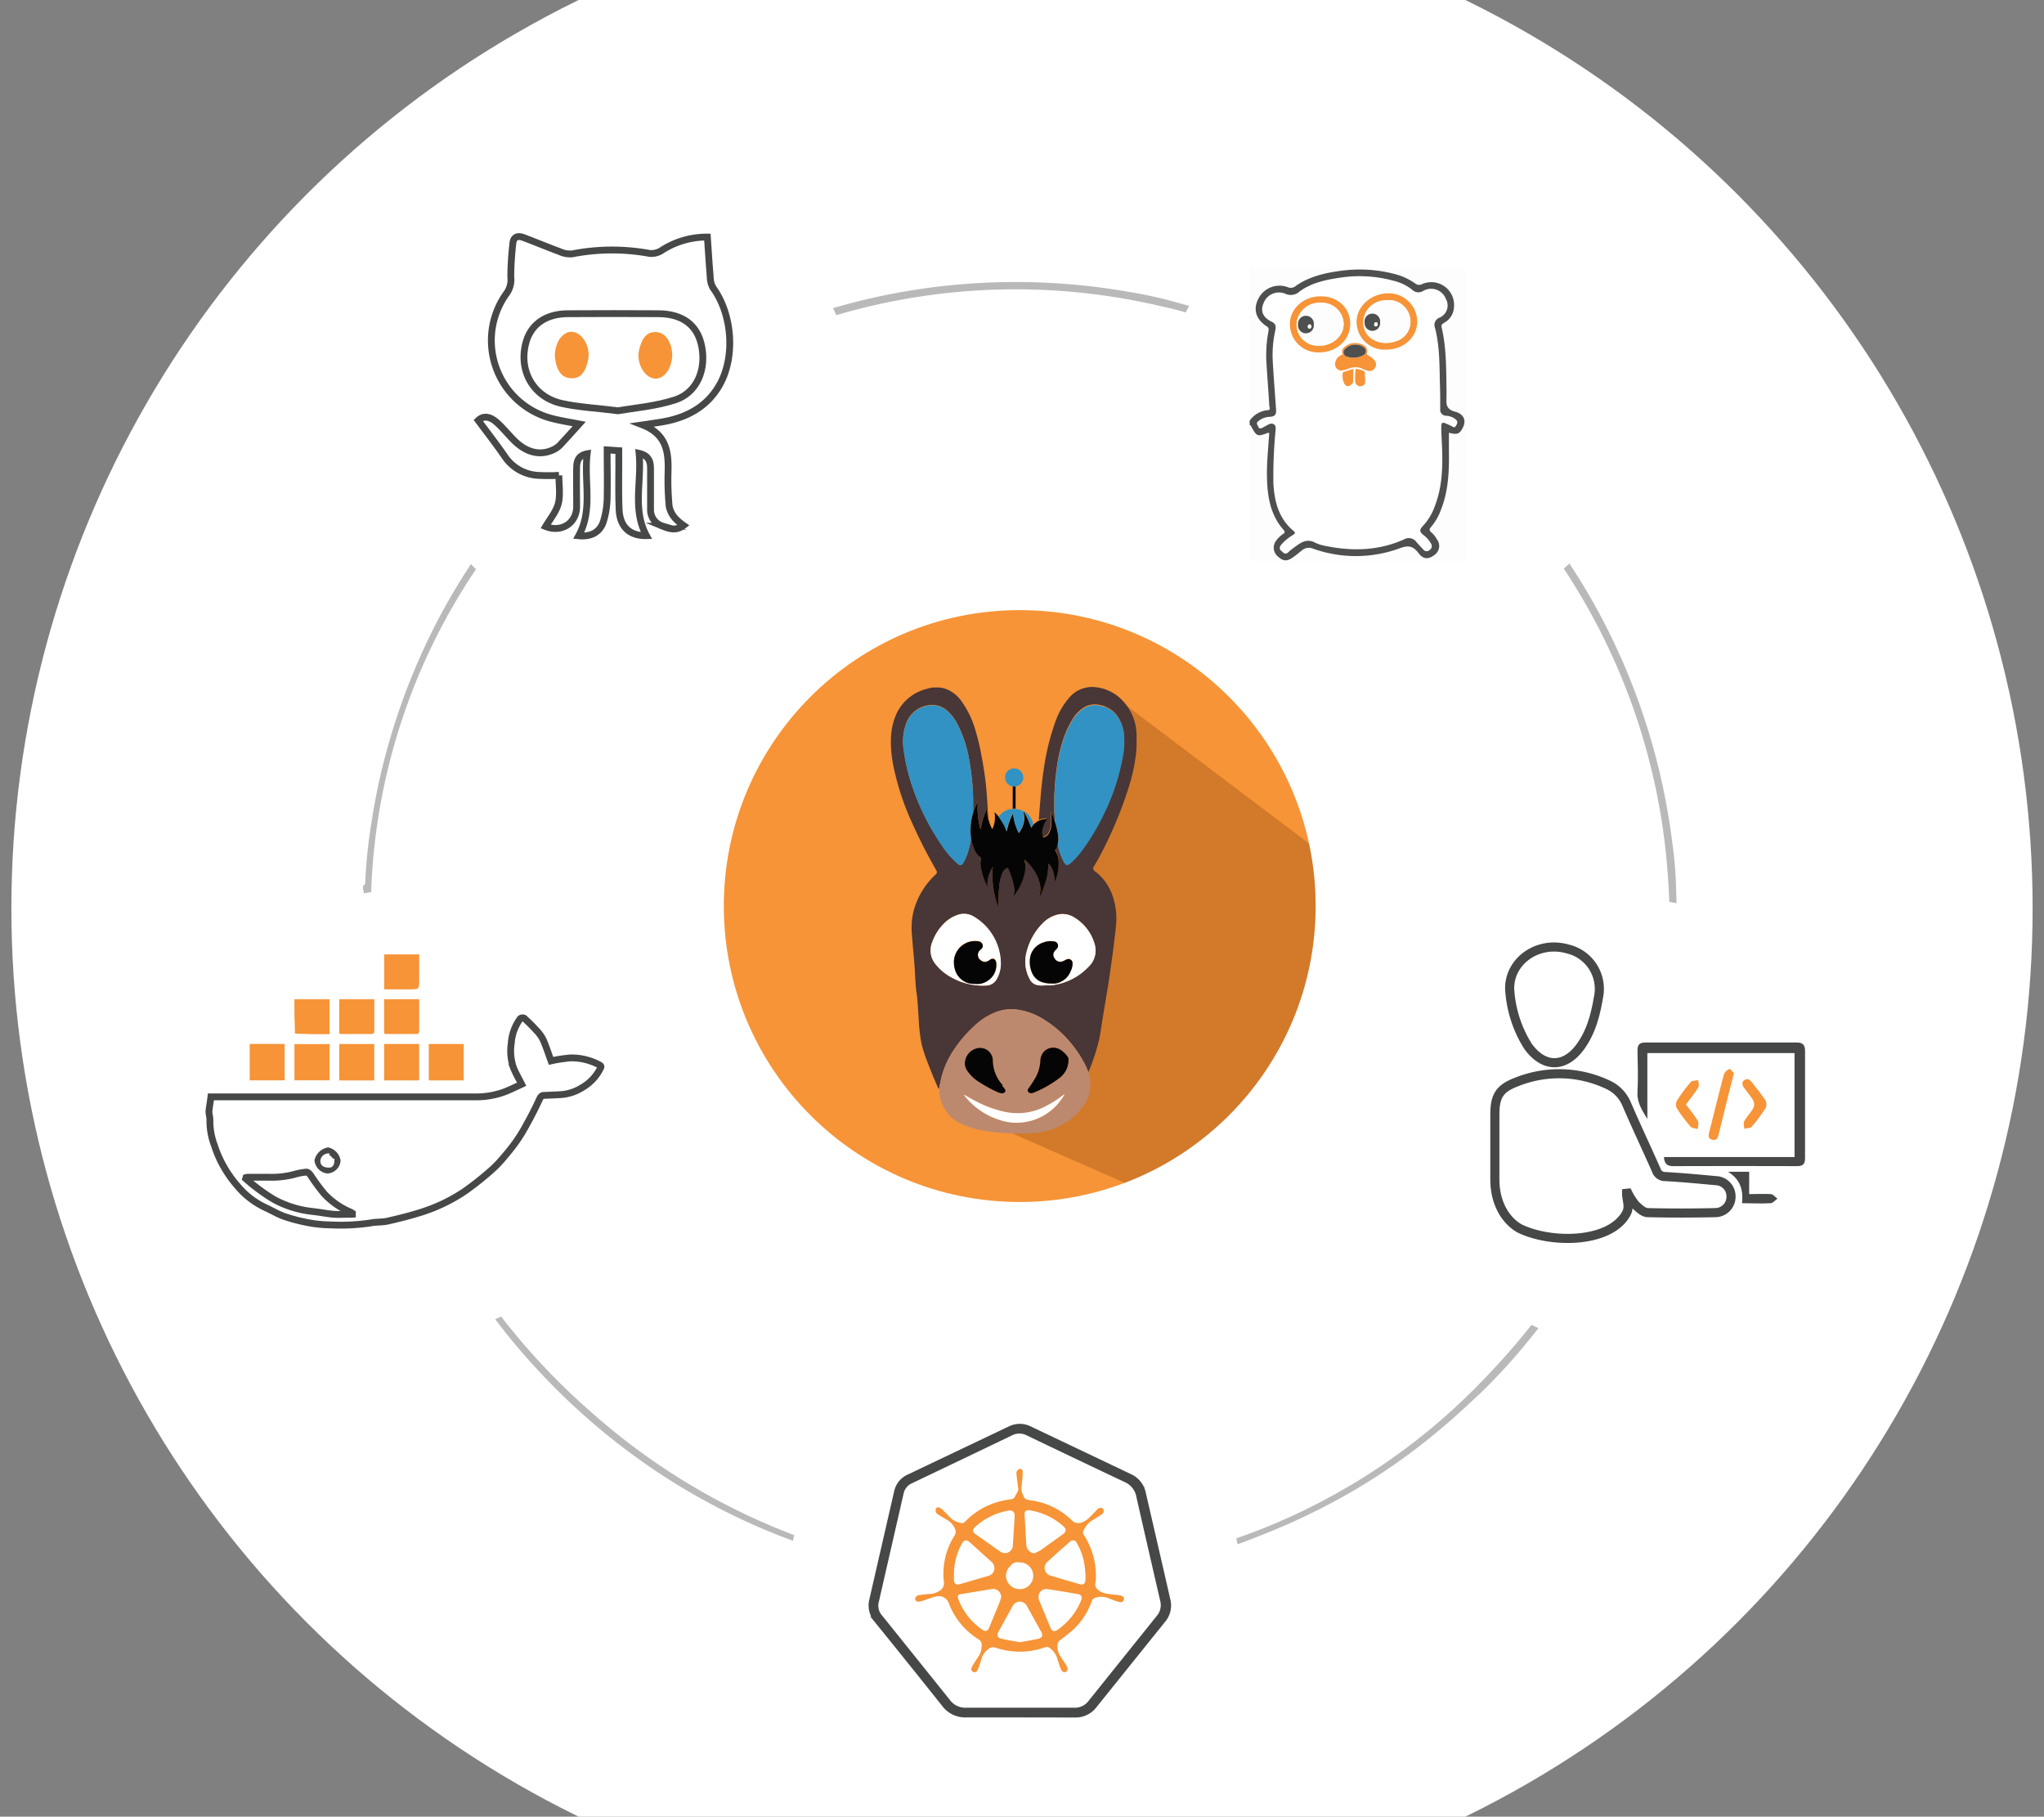 <svg id="Layer_1" data-name="Layer 1" xmlns="http://www.w3.org/2000/svg" xmlns:xlink="http://www.w3.org/1999/xlink" viewBox="0 0 449 399"><rect x="0" y="0" width="449" height="399" fill="#808080" stroke="none"/><defs><style>.cls-1,.cls-4,.cls-6,.cls-8{fill:none;}.cls-2{clip-path:url(#clip-path);}.cls-3{fill:#fff;}.cls-4,.cls-6,.cls-8{stroke:#464747;}.cls-4,.cls-6,.cls-8,.cls-9{stroke-miterlimit:10;}.cls-4{stroke-width:1.4px;}.cls-5{fill:#f69437;}.cls-6{stroke-width:2px;}.cls-7{fill:#464747;}.cls-8{stroke-width:1.5px;}.cls-9{fill:#b9b9b9;stroke:#fff;stroke-width:0.5px;}.cls-10{fill:#fefefe;}.cls-11{clip-path:url(#clip-path-2);}.cls-12{fill:#934c16;opacity:0.36;}.cls-13{fill:#493636;}.cls-14{fill:#bc896f;}.cls-15{fill:#b18070;}.cls-16{fill:url(#radial-gradient);}.cls-17{fill:url(#radial-gradient-2);}.cls-18{fill:#050505;}.cls-19{fill:url(#radial-gradient-3);}.cls-20{fill:url(#radial-gradient-4);}.cls-21{fill:url(#radial-gradient-5);}.cls-22{fill:#4b3838;}.cls-23{fill:#fdfdfd;}.cls-24{fill:#4e4f4f;}</style><clipPath id="clip-path"><rect class="cls-1" x="-72" width="566" height="399"/></clipPath><clipPath id="clip-path-2"><circle class="cls-1" cx="224" cy="199" r="65"/></clipPath><radialGradient id="radial-gradient" cx="206.11" cy="172.14" r="13.58" gradientTransform="translate(0 0.53)" gradientUnits="userSpaceOnUse"><stop offset="0" stop-color="#3192c3"/><stop offset="1" stop-color="#3192c3"/></radialGradient><radialGradient id="radial-gradient-2" cx="239.29" cy="172.14" r="13.58" xlink:href="#radial-gradient"/><radialGradient id="radial-gradient-3" cx="222.16" cy="179.99" r="2.75" xlink:href="#radial-gradient"/><radialGradient id="radial-gradient-4" cx="222.84" cy="170.51" r="1.96" xlink:href="#radial-gradient"/><radialGradient id="radial-gradient-5" cx="225.88" cy="179.71" r="1.51" xlink:href="#radial-gradient"/></defs><title>image 0.4</title><g class="cls-2"><circle class="cls-3" cx="224.5" cy="199.5" r="222"/><path class="cls-4" d="M224,376.5c-3.93,0-7.85,0-11.78,0a5.6,5.6,0,0,1-4.72-2.28q-7.38-9.27-14.84-18.47a4.85,4.85,0,0,1-1-4.36q2.71-11.83,5.43-23.65a4.51,4.51,0,0,1,2.55-3.22L218,315.78l3.89-1.85a4.72,4.72,0,0,1,4.25,0l22,10.47a5,5,0,0,1,2.85,3.52q2.72,11.75,5.41,23.51a4.85,4.85,0,0,1-1,4.32q-7.55,9.38-15.09,18.77a5.07,5.07,0,0,1-4.17,2Zm-.05-.73H236a4.44,4.44,0,0,0,3.66-1.75q7.5-9.35,15-18.69a4.33,4.33,0,0,0,.88-3.9q-2.62-11.33-5.2-22.67a5.08,5.08,0,0,0-2.85-3.82q-10.85-5.13-21.66-10.32a4.18,4.18,0,0,0-3.82,0q-11,5.28-22,10.53a3.85,3.85,0,0,0-2.2,2.73c-.28,1.21-.56,2.42-.83,3.63q-2.32,10.11-4.63,20.22a3.92,3.92,0,0,0,.84,3.49q7.46,9.27,14.9,18.55a4.9,4.9,0,0,0,4.13,2C216.14,375.75,220,375.77,224,375.77Z"/><path class="cls-5" d="M223.71,327.2c-.15-1.22-.29-2.21-.4-3.2a1.64,1.64,0,0,1,.05-.85,1.11,1.11,0,0,1,.65-.53.53.53,0,0,1,.64.51,18.55,18.55,0,0,1-.1,1.92c-.05.67-.15,1.35-.18,2a3,3,0,0,0,.18.89c0,.15.19.28.22.43.15.91.8,1,1.58,1.15a15.87,15.87,0,0,1,9.12,4.41,1.92,1.92,0,0,0,2.07.47A4.62,4.62,0,0,0,239.6,333c.49-.51,1-1,1.49-1.52a.92.92,0,0,1,.53-.3,1,1,0,0,1,.75.24,1,1,0,0,1,0,.79,1,1,0,0,1-.43.44c-.77.5-1.58,1-2.33,1.48a5.35,5.35,0,0,0-1,1,7.57,7.57,0,0,0-.57,1,.79.79,0,0,0,0,.91,16.74,16.74,0,0,1,2.7,9.64,9.17,9.17,0,0,1-.14,1.15,1.34,1.34,0,0,0,.47,1.23c1,1,2.32,1,3.59,1.17a14.2,14.2,0,0,1,1.48.19c.6.14.85.5.74.95s-.56.62-1.13.45a15.28,15.28,0,0,1-2.32-.84,4.28,4.28,0,0,0-3,0,1.07,1.07,0,0,0-.58.64A16,16,0,0,1,236,357.7a33.69,33.69,0,0,1-3,2.42,1.55,1.55,0,0,0-.68,1,3.79,3.79,0,0,0,.63,2.67c.39.61.81,1.21,1.2,1.82a2.51,2.51,0,0,1,.32.7.69.69,0,0,1-.37.9.71.71,0,0,1-.91-.35,1.94,1.94,0,0,1-.24-.48c-.27-.78-.57-1.55-.77-2.34a4.31,4.31,0,0,0-1.84-2.23,1,1,0,0,0-.82,0,16.44,16.44,0,0,1-10.83.07,1.53,1.53,0,0,0-1.34.14,3.94,3.94,0,0,0-1.75,2.35c-.22.67-.44,1.35-.67,2a2.3,2.3,0,0,1-.25.52.7.7,0,0,1-.92.32.67.67,0,0,1-.34-.86,2.12,2.12,0,0,1,.28-.61c.46-.74.92-1.48,1.42-2.19a4.38,4.38,0,0,0,.5-1.94,1.41,1.41,0,0,0-.77-1.62,16.06,16.06,0,0,1-6.37-7.71,2.33,2.33,0,0,0-2.94-1.62,19.88,19.88,0,0,0-2.07.66,12.16,12.16,0,0,1-1.43.44c-.56.11-.93-.13-1-.52a.84.84,0,0,1,.79-.88,23.7,23.7,0,0,1,2.59-.29,4.13,4.13,0,0,0,1.77-.56,2,2,0,0,0,1.13-2.28,15.6,15.6,0,0,1,2.38-10,1.43,1.43,0,0,0,.12-1.34,3.92,3.92,0,0,0-1.67-2c-.64-.4-1.31-.77-1.95-1.18a1.49,1.49,0,0,1-.6-.55,1.13,1.13,0,0,1,0-.84.56.56,0,0,1,.81-.17,3.25,3.25,0,0,1,.74.53c.68.66,1.32,1.37,2,2a3.58,3.58,0,0,0,1,.54c.28.12.58.17.87.27a.87.87,0,0,0,1-.32,16.51,16.51,0,0,1,4.88-3.45,16.94,16.94,0,0,1,5.16-1.42,1.11,1.11,0,0,0,1-.85C223.32,328.07,223.57,327.56,223.71,327.2Zm-.84,6.14h0a4.61,4.61,0,0,0,0-.68,1,1,0,0,0-1.2-.9,14.44,14.44,0,0,0-7.58,3.72.83.83,0,0,0,0,1.31,7.08,7.08,0,0,0,.63.46c1.64,1.15,3.26,2.32,4.91,3.46a1.74,1.74,0,0,0,2.86-1.34C222.63,337.37,222.74,335.36,222.87,333.34Zm15.57,12.91h0c0-.55-.05-1.1-.1-1.64a13.82,13.82,0,0,0-1.83-5.76.87.87,0,0,0-1.46-.25c-.4.33-.77.69-1.16,1-1.23,1.1-2.47,2.18-3.67,3.3a1.78,1.78,0,0,0,.7,3.2c2.09.64,4.2,1.24,6.31,1.85a.84.84,0,0,0,1.18-.86C238.46,346.84,238.45,346.55,238.45,346.26ZM230,349a1.72,1.72,0,0,0-1.72,1,2,2,0,0,0,.05,1.64l2.38,5.76c.39.94.89,1.08,1.72.48a14.52,14.52,0,0,0,5-6.24c.41-1,.13-1.42-.9-1.58s-1.78-.3-2.67-.45ZM209.55,346c0,.31,0,.61,0,.92,0,.91.46,1.26,1.34,1l6.08-1.77a1.79,1.79,0,0,0,1.42-1.3,1.89,1.89,0,0,0-.71-1.94c-1.56-1.38-3.1-2.78-4.65-4.17-.73-.65-1.28-.56-1.74.3A14,14,0,0,0,209.55,346Zm10.37,4.72a1.75,1.75,0,0,0-2.14-1.7c-2.28.37-4.55.76-6.82,1.12-.41.07-.61.23-.53.65a2.94,2.94,0,0,0,.11.52,14.31,14.31,0,0,0,5.28,6.65c.65.45,1.14.29,1.45-.45.79-1.91,1.58-3.81,2.36-5.72A9,9,0,0,0,219.92,350.76Zm4.25,9.94c1.28-.24,2.55-.43,3.81-.71,1-.23,1.2-.73.7-1.62-1-1.81-2-3.61-3-5.42a1.84,1.84,0,0,0-1.66-1.14,1.86,1.86,0,0,0-1.67,1.13c-1,1.82-2,3.64-3,5.46-.45.81-.25,1.36.65,1.55C221.34,360.25,222.74,360.45,224.17,360.7Zm3.07-19.53a8.4,8.4,0,0,0,1.12-.51c.6-.38,1.16-.81,1.74-1.23,1.13-.8,2.27-1.6,3.39-2.42.71-.52.79-1.13.2-1.66a14.33,14.33,0,0,0-7.68-3.62c-.61-.09-1,.3-.94.92.12,2.19.24,4.38.37,6.57A2,2,0,0,0,227.24,341.17Zm-3.47,2a1.85,1.85,0,0,0-1.78.76,3.11,3.11,0,0,0-1,2,3,3,0,0,0,3,3.14,2.94,2.94,0,1,0-.2-5.87Z"/><path class="cls-6" d="M357.31,262.09c0,1.37.72,2.92,0,4.31-3.38,6.51-16,6.82-23.12,3.59-2.34-1.06-5.82-4.52-5.82-11,0-6.13,0-8.07,0-14.2,0-4.18,1.1-5.8,5-7.24a25,25,0,0,1,19.6.58,8.11,8.11,0,0,1,4.33,4.32c2.1,4.88,4.38,9.69,6.53,14.55a2,2,0,0,0,2,1.41c3.7.21,7.4.56,11.09.9a3.43,3.43,0,0,1,3.33,3.46,3.49,3.49,0,0,1-3.3,3.56c-5,.11-10,.13-15,0-.93,0-2-1-2.72-1.72a13.19,13.19,0,0,1-1.64-2.55Z"/><path class="cls-6" d="M331.62,217.06c0-6.16,6.38-10.49,12.77-8.63a9,9,0,0,1,6.72,10.72c-.64,3.79-1.61,7.46-3.88,10.64-3.45,4.83-8.11,4.81-11.58,0A26.31,26.31,0,0,1,331.62,217.06Z"/><path class="cls-7" d="M361.87,231.29v14.48c-1.11-1.86-2.3-3.57-2.17-5.88.17-3.06.07-6.14,0-9.2,0-1.26.49-1.72,1.72-1.72q16.64,0,33.27,0c1.32,0,1.82.53,1.82,1.84q0,11.79,0,23.58c0,1.23-.44,1.73-1.71,1.73q-13.65-.05-27.29,0c-1.41,0-1.9-.63-2-2h28.69V231.29Z"/><path class="cls-5" d="M380.89,235.68c-.3,1.18-.53,2.11-.77,3q-1.26,5.07-2.51,10.14c-.19.78-.32,1.76-1.44,1.51s-.85-1.12-.64-1.95c1.06-4.15,2.06-8.32,3.17-12.46a2.21,2.21,0,0,1,1.23-1.13C380.11,234.76,380.59,235.41,380.89,235.68Z"/><path class="cls-7" d="M384.23,262.26c1.74,0,3.24-.09,4.73,0,.52,0,1,.66,1.48,1-.5.36-1,1-1.49,1-2,.12-4.07,0-6.28,0,.3-2.87-.37-5.23-3.09-6.91h4.66Z"/><path class="cls-5" d="M370.35,242.58c.93,1.26,1.88,2.38,2.61,3.61.26.44,0,1.18,0,1.79-.54-.17-1.28-.17-1.6-.54a33.88,33.88,0,0,1-3-4,1.92,1.92,0,0,1,0-1.7,34.76,34.76,0,0,1,3.08-4.12c.3-.34,1.07-.27,1.62-.38,0,.53.26,1.2,0,1.57C372.3,240.09,371.33,241.26,370.35,242.58Z"/><path class="cls-5" d="M384,237a3.66,3.66,0,0,1,.79.64c1,1.31,2.07,2.62,3,4a1.93,1.93,0,0,1,.06,1.71,34.45,34.45,0,0,1-3.07,4.13c-.3.35-1.07.29-1.63.42,0-.57-.21-1.25,0-1.67.58-1,1.46-1.87,2-2.88a1.9,1.9,0,0,0,0-1.62c-.62-1.06-1.48-2-2.16-3C382.45,237.89,382.84,237.05,384,237Z"/><path class="cls-8" d="M46.33,240.91h1q28.58,0,57.16,0a17.9,17.9,0,0,0,7.56-1.6c.88-.4,1.74-.81,2.54-1.18-.64-1.27-1.32-2.42-1.8-3.64a11.24,11.24,0,0,1-.48-5.37,10.21,10.21,0,0,1,2-5.42.86.86,0,0,1,.84-.07c.95.87,1.87,1.77,2.73,2.73a8,8,0,0,1,1.43,2c.66,1.5,1.16,3.07,1.74,4.64a33.62,33.62,0,0,1,4.27-.65,12.93,12.93,0,0,1,6.34,1.54c.5.25.35.5.2.79A10,10,0,0,1,128,238.8a10.2,10.2,0,0,1-4.62,1.6c-1.27.08-2.54.13-3.81.18-.5,0-.71.17-1,.7-.91,2-1.94,4-3,5.9a35.34,35.34,0,0,1-2.09,3.41c-.8,1.14-1.67,2.24-2.58,3.3a26.54,26.54,0,0,1-2.83,3,68,68,0,0,1-6,4.77,37.23,37.23,0,0,1-9.91,4.7c-2.33.72-4.71,1.32-7.09,1.85-1.16.26-2.4.14-3.56.37a43.78,43.78,0,0,1-9.08.44,26.68,26.68,0,0,1-4.6-.46,37.83,37.83,0,0,1-5.35-1.38c-1.47-.51-2.82-1.35-4.26-2a17.71,17.71,0,0,1-5.91-4.53,26,26,0,0,1-3.14-4.38,24.05,24.05,0,0,1-2.06-4.67,15.12,15.12,0,0,1-1-5.68c0-.63-.23-1.28-.21-1.91C46,243.06,46.2,242.06,46.33,240.91Zm31.08,25.77,0-.22a4.46,4.46,0,0,0-.49-.28,16.68,16.68,0,0,1-5.71-4,42.39,42.39,0,0,1-3-4.09c-.22-.3-.62-.68-.91-.66a14.34,14.34,0,0,0-2.73.53,19.8,19.8,0,0,1-5.55.6c-1.4,0-2.8,0-4.21,0-.26,0-.51,0-.77.07l-.07.24c.62.52,1.21,1.08,1.87,1.56a39.41,39.41,0,0,0,4.32,3A22.75,22.75,0,0,0,67,265.84c.93.17,1.87.25,2.8.38,1.17.16,2.33.38,3.5.47s2.23,0,3.35,0C76.88,266.73,77.14,266.7,77.41,266.68ZM74.06,254.9a2.76,2.76,0,0,0-2-2.13,2.91,2.91,0,0,0-2.22,2.11,2.44,2.44,0,0,0,2.06,2.1A2.27,2.27,0,0,0,74.06,254.9Z"/><path class="cls-5" d="M64.68,237.27v-7.95h7.71v7.95Z"/><path class="cls-5" d="M54.85,229.28h7.68v8H54.85Z"/><path class="cls-5" d="M82.21,237.3H74.53v-8h7.68Z"/><path class="cls-5" d="M92.07,229.29v8H84.38v-8Z"/><path class="cls-5" d="M94.19,237.29v-8h7.67v8Z"/><path class="cls-5" d="M64.67,219.47h7.72v7.67c-1.19,0-2.36,0-3.52,0-1.36,0-2.72-.09-4.08-.14,0-1.37-.09-2.73-.11-4.1C64.66,221.79,64.67,220.68,64.67,219.47Z"/><path class="cls-5" d="M84.39,209.62h7.69c0,1.86,0,3.68,0,5.5,0,2.17,0,2.17-2.16,2.17H84.39Z"/><path class="cls-5" d="M74.53,227v-7.53h7.7c0,.72,0,1.48,0,2.24,0,1.54,0,3.09,0,4.63,0,.45-.08.77-.65.76-2.23,0-4.46,0-6.69,0A1.85,1.85,0,0,1,74.53,227Z"/><path class="cls-5" d="M84.37,227v-7.54h7.71c0,.56,0,1.14,0,1.73,0,1.72,0,3.43,0,5.15,0,.46-.09.76-.66.76-2.23,0-4.46,0-6.69,0A1.82,1.82,0,0,1,84.37,227Z"/><path class="cls-3" d="M73.44,254.44c.11,1.23-.29,2-1.07,2-1.25.06-2-.48-2-1.44a1.75,1.75,0,0,1,2.05-1.64C72.17,254.36,72.42,254.62,73.44,254.44Z"/><path class="cls-8" d="M142,117.64c-3.66.1-5.86-1.93-6-5.79-.15-3.46-.06-6.92-.07-10.38,0-.78,0-1.56,0-2.49l-2.56-.17c0,3.64.08,7.16,0,10.66a18.61,18.61,0,0,1-.82,5.07c-.78,2.4-2.76,3.4-5.43,3.13,3.15-5.7,1.13-11.85,1.86-18-2,.36-2.28,1.7-2.31,3-.06,2.88,0,5.77,0,8.65-.06,3.67-3.4,5.69-6.81,4.32,1-1.69,2.34-3.28,2.8-5.11s.11-4.14.11-6.12a44.84,44.84,0,0,1-4.49,0,9.43,9.43,0,0,1-7.29-4c-1.84-2.7-3.87-5.28-5.94-8.08,1.24-1.19,2.7-.73,3.94.33s2.49,2.59,3.75,3.88c2.83,2.91,5.93,3.66,8.95,2.17a4.86,4.86,0,0,0,1.36-1c1.46-1.56,2.88-3.15,4.18-4.59-1.69-.34-4-.67-6.26-1.28a17.68,17.68,0,0,1-9.63-27.49,5.12,5.12,0,0,0,.86-3.55,68.51,68.51,0,0,1,.45-7.25c.11-1.49,1-1.85,2.25-1.41,2.68,1,5.3,2.11,8,3.1a5.55,5.55,0,0,0,2.79.52,45.56,45.56,0,0,1,17-.1,4.16,4.16,0,0,0,2.55-.59,18.19,18.19,0,0,1,10.15-3c.2,2.88.37,5.77.62,8.65a5.11,5.11,0,0,0,.61,2.48c4.3,5.87,5,15.5,1.23,21.71-2.88,4.78-7.49,7-12.83,7.83-1,.17-2.1.32-3.87.58,5.3,2.07,5.73,6,5.6,10.37a60.33,60.33,0,0,0,.25,7.56,5.76,5.76,0,0,0,1.29,2.55,11.1,11.1,0,0,0,1.86,1.6c-1.64,1.25-3.14.75-4.55.17a3.75,3.75,0,0,1-2.7-3.55c0-3,0-6.06,0-9.09,0-1.5-.32-2.86-2.51-3.36C141,105.72,138.87,111.88,142,117.64Z"/><path class="cls-8" d="M148.3,87.83c4.77-1.56,6.89-6.6,5.83-11.83-.93-4.6-4.17-7.06-9.48-7.1q-9.93-.06-19.86,0c-4.77,0-8,2.24-9.16,6-1.88,6.24,1.33,12.24,7.71,13.7,3.74.85,7.63,1,12.4,1.62C139.41,89.6,144,89.22,148.3,87.83Z"/><path class="cls-5" d="M121.88,78.21c0-3,1.66-5.28,3.6-5.33s3.85,2.35,3.82,5.16a7.1,7.1,0,0,1-.27,1.62c-.48,1.9-1.43,3.53-3.6,3.42s-3-1.79-3.38-3.7C121.94,78.93,121.91,78.45,121.88,78.21Z"/><path class="cls-5" d="M147.67,77.74c0,3.05-1.64,5.44-3.7,5.41s-3.92-2.73-3.7-5.51a7.78,7.78,0,0,1,.35-1.61c.51-1.7,1.44-3.14,3.38-3.1s2.95,1.57,3.45,3.35A10.48,10.48,0,0,1,147.67,77.74Z"/><path class="cls-9" d="M103.42,123.48q-3.86,5.84-7.15,12a143.6,143.6,0,0,0-11,27.32,137,137,0,0,0-3.84,17.33,115.83,115.83,0,0,0-1.45,13.51c0,.32,0,.68-.48.64v1a11,11,0,0,1,.21,1.22c.69-.13,1.37-.25,2.06-.35A134.7,134.7,0,0,1,104.88,125Q104.13,124.23,103.42,123.48Z"/><path class="cls-9" d="M366.44,198.3c.7.12,1.4.24,2.09.39,0-1.38-.09-2.76-.11-4.14a89.61,89.61,0,0,0-.81-9.41,144.16,144.16,0,0,0-17.09-52.37q-2.7-4.82-5.73-9.4-.78.76-1.6,1.49a139.18,139.18,0,0,1,23,68.51C366.33,195,366.39,196.66,366.44,198.3Z"/><path class="cls-9" d="M174.73,337a143.36,143.36,0,0,1-44.41-26.79,147.87,147.87,0,0,1-20.17-21.37q-.86.42-1.75.81a138.11,138.11,0,0,0,9.17,11,145.65,145.65,0,0,0,12,11.67,148.55,148.55,0,0,0,14.5,11.06,142.93,142.93,0,0,0,30.31,15.36C174.51,338.16,174.61,337.57,174.73,337Z"/><path class="cls-9" d="M336.37,290.66a159.93,159.93,0,0,1-11,12.51,137.55,137.55,0,0,1-54.07,34.54c.12.6.24,1.2.34,1.8.55-.2,1.1-.38,1.65-.59,4.44-1.71,8.86-3.45,13.15-5.52a136.61,136.61,0,0,0,30.49-19.62c2.79-2.35,5.47-4.82,8.12-7.31a125.85,125.85,0,0,0,11-12q1.17-1.42,2.3-2.87Q337.35,291.16,336.37,290.66Z"/><path class="cls-9" d="M260.6,68.91c.32-.64.64-1.27,1-1.88-1.33-.37-2.66-.73-4-1.11a89.61,89.61,0,0,0-9.23-2,144.16,144.16,0,0,0-55.08.89q-5.4,1.16-10.67,2.71.5,1,.95,2a139.18,139.18,0,0,1,72.25-1.82C257.43,68,259,68.47,260.6,68.91Z"/><path class="cls-10" d="M240.84,59.24c.06.3-.12.52-.38.45-.82-.23-1.72,0-2.5-.45Z"/><path class="cls-10" d="M222.6,59.24a2.11,2.11,0,0,1-2.16,0Z"/><circle class="cls-5" cx="224" cy="199" r="65"/><g class="cls-11"><polygon class="cls-12" points="243.5 152 292.5 189 292.51 216.22 275.65 254.87 256.68 264 222.5 249 243.5 152"/></g><path class="cls-13" d="M204.86,151h1.36c0,.06.11,0,.16,0a6.3,6.3,0,0,1,1.7.43,7.52,7.52,0,0,1,3.22,2.71,20.9,20.9,0,0,1,2.92,6.07,52.2,52.2,0,0,1,1.39,5.82q.58,3,.93,6c.19,1.69.27,3.39.42,5.08a18.43,18.43,0,0,0-1.56,5,18.34,18.34,0,0,1-.63-6.19,21.25,21.25,0,0,0-1,2.52,5.75,5.75,0,0,1,0-.68c0-1.37,0-2.75-.07-4.12a57.76,57.76,0,0,0-.82-6.9,26.87,26.87,0,0,0-2.43-7.46,10,10,0,0,0-2.17-3,4.91,4.91,0,0,0-3.15-1.45,6.13,6.13,0,0,0-6.2,4.42,11.21,11.21,0,0,0-.44,5.33,41.17,41.17,0,0,0,1.46,6.76,52.51,52.51,0,0,0,7,14.4,19.78,19.78,0,0,0,3.31,3.83c.66.58,1,.51,1.44-.26a12.44,12.44,0,0,0,1.15-3c.18-.7.34-1.41.5-2.12a10.29,10.29,0,0,0,.51,1.75,4.11,4.11,0,0,0,1.56,2.26.16.16,0,0,1,.08.21,5.09,5.09,0,0,0,.07,2.47,15.93,15.93,0,0,0,.77,2.51A11.56,11.56,0,0,0,217,195a5.52,5.52,0,0,1,.09-2.45,7.29,7.29,0,0,1,1-2.29,19.28,19.28,0,0,0,1.24,8.88,1,1,0,0,0,0-.14,34.17,34.17,0,0,1,.2-4.63,9.53,9.53,0,0,1,.64-2.72,2,2,0,0,1,1-1.14c.14-.06.23-.06.3.1A16.92,16.92,0,0,1,222.6,194a5.54,5.54,0,0,1,.09,2.36s0,.11,0,.13.11-.05.15-.1a11.9,11.9,0,0,0,2.3-5,7.24,7.24,0,0,0,.09-1.41c0-.46-.14-.91-.16-1.36h0a11.34,11.34,0,0,1,1.45,1.52,9.24,9.24,0,0,1,1.8,3.46,5.89,5.89,0,0,1,.19,2c0,.4-.15.78-.17,1.18l0,.05h0l0-.07c0-.07.09-.14.13-.21a20.37,20.37,0,0,0,1.31-3.44,11.17,11.17,0,0,0,.47-3.23c0-.13,0-.26,0-.42a1.73,1.73,0,0,1,.49.46,4.77,4.77,0,0,1,.75,2c.09.49.17,1,.25,1.47a3.75,3.75,0,0,0,.27-.68,9.82,9.82,0,0,0,.49-4.17,4,4,0,0,0-.65-1.8.26.26,0,0,1,0-.35,4,4,0,0,0,.46-1.05.87.87,0,0,1,0,.09,14.1,14.1,0,0,0,1.33,3.72c.46.83.81.88,1.52.25a17.05,17.05,0,0,0,2.24-2.41,49.46,49.46,0,0,0,5.22-8.68,46.58,46.58,0,0,0,3.88-11.68,17.43,17.43,0,0,0,.37-5.58,8.39,8.39,0,0,0-1.64-4.13,6,6,0,0,0-3.53-2.07,4.66,4.66,0,0,0-4.06.84,7.79,7.79,0,0,0-1.81,1.9,20.86,20.86,0,0,0-2.4,5.17,33.47,33.47,0,0,0-1.26,5.62c-.21,1.42-.38,2.85-.47,4.29,0,.67-.09,1.34-.12,2,0,1.1,0,2.19,0,3.29,0,.79.13,1.58.11,2.38l-.48-1.24c-.1-.26-.21-.52-.32-.78,0,.72,0,1.42,0,2.12a5.48,5.48,0,0,1-.36,2,2,2,0,0,1-1.18,1.28c-.19.06-.29.05-.35-.16a3.25,3.25,0,0,1-.09-1.55,6,6,0,0,1,.88-2.09c0-.06.1-.11.07-.18s-.13,0-.2,0a4.27,4.27,0,0,0-1.48.35c.16-2,.31-4,.49-6s.43-4.07.75-6.1a52,52,0,0,1,2.28-9.08,16.34,16.34,0,0,1,3.29-5.81,6.6,6.6,0,0,1,6.12-2.11,9.38,9.38,0,0,1,5.12,2.52,11.14,11.14,0,0,1,3.44,7.91v2.3a21.71,21.71,0,0,1-.17,2.2,38,38,0,0,1-1.43,6.58A88.76,88.76,0,0,1,241.6,188c-.39.75-.82,1.47-1.25,2.2a.76.76,0,0,0,.2,1.18l.16.12a11.21,11.21,0,0,1,1.86,1.86,12.24,12.24,0,0,1,2.27,4.95,15,15,0,0,1,.37,4.16c-.06,1.06-.19,2.12-.32,3.17s-.28,2.38-.43,3.56c-.2,1.47-.42,2.93-.62,4.4-.25,1.88-.58,3.75-.89,5.62s-.59,3.56-.88,5.34c-.21,1.27-.36,2.55-.64,3.81a44,44,0,0,1-2.34,7.08c-.08,0-.08-.14-.11-.22-.14-.33-.25-.68-.41-1a25.7,25.7,0,0,0-4.29-6.22,23.46,23.46,0,0,0-4.85-4,14.62,14.62,0,0,0-6.27-2.28,9.55,9.55,0,0,0-4.65.69,14.76,14.76,0,0,0-4.49,2.95,28.8,28.8,0,0,0-4.65,5.49,20,20,0,0,0-2.43,5.3c-.24.82-.36,1.66-.56,2.49l-.18.57-.09-.18c-.78-1.77-1.52-3.54-2.21-5.35a32.16,32.16,0,0,1-1.5-4.59,38.4,38.4,0,0,1-.6-5.48q-.12-1.73-.24-3.46c-.06-1-.21-1.93-.32-2.89-.14-1.27-.2-2.55-.26-3.83-.08-1.49-.22-3-.35-4.45s-.24-2.68-.33-4a15.48,15.48,0,0,1,.26-4.34,16.52,16.52,0,0,1,3.47-7,13.75,13.75,0,0,1,1.47-1.55.66.66,0,0,0,.17-.94l-.12-.22c-1.81-3.19-3.51-6.44-5-9.79a58.35,58.35,0,0,1-4.27-12.77,28.66,28.66,0,0,1-.58-4.9c0-.05,0-.12,0-.15v-.7c.07,0,0-.08,0-.12a13.07,13.07,0,0,1,.1-1.53,13.46,13.46,0,0,1,1.29-4.55,10,10,0,0,1,6.56-5.15C204,151.14,204.45,151.09,204.86,151Zm25.21,65.41c.23,0,.45,0,.68,0s.45,0,.67-.08a13.3,13.3,0,0,0,7.69-4,4.91,4.91,0,0,0,1.3-5.14,10,10,0,0,0-4.49-5.74,4.73,4.73,0,0,0-4.06-.45,6.84,6.84,0,0,0-2.81,1.75,13.58,13.58,0,0,0-3.65,6.74,8,8,0,0,0,.75,5.47,2.43,2.43,0,0,0,2,1.43C228.8,216.51,229.43,216.4,230.07,216.41Zm-14.13.07h.41a2.72,2.72,0,0,0,2.47-1.23,7.06,7.06,0,0,0,1-3.21,12.1,12.1,0,0,0-5.94-10.72,4.2,4.2,0,0,0-3.05-.51A7.69,7.69,0,0,0,207.2,203a10.78,10.78,0,0,0-2.42,3.92,4.72,4.72,0,0,0,.7,4.8,11,11,0,0,0,2.35,2.22A14.27,14.27,0,0,0,215.94,216.48Z"/><path class="cls-14" d="M239.08,235.42c.09.38.19.76.26,1.15a8.11,8.11,0,0,1-1.57,6.63,14.17,14.17,0,0,1-7.19,5,16.4,16.4,0,0,1-4.5.71c-.08,0-.17,0-.23,0h-3.47c0-.07-.1,0-.15,0a42,42,0,0,1-6-.55,18.66,18.66,0,0,1-4.87-1.44,8.2,8.2,0,0,1-5-7.94c0-.13.06-.26,0-.38.21-.83.32-1.67.56-2.49a20,20,0,0,1,2.43-5.3,28.8,28.8,0,0,1,4.65-5.49,14.76,14.76,0,0,1,4.49-2.95,9.55,9.55,0,0,1,4.65-.69,14.62,14.62,0,0,1,6.27,2.28,23.46,23.46,0,0,1,4.85,4,25.7,25.7,0,0,1,4.29,6.22c.16.32.27.67.41,1C239,235.28,239,235.37,239.08,235.42Zm-5.18,4.88a.5.5,0,0,0-.21.13,24.57,24.57,0,0,1-4.72,2.91,13.34,13.34,0,0,1-8,.91,24.59,24.59,0,0,1-6.5-2.34c-.9-.45-1.76-1-2.64-1.45h0c0,.13.1.21.17.29a15.73,15.73,0,0,0,7.41,5.18,11.93,11.93,0,0,0,13.75-4.36,5.83,5.83,0,0,0,.78-1.25l0,0v0Zm.81-7.35a1.26,1.26,0,0,0-.28-.95,5.67,5.67,0,0,0-1.4-1.33,2.88,2.88,0,0,0-3.69.3,3.13,3.13,0,0,0-.82,2.13,8.53,8.53,0,0,1-1.29,4c-.41.67-.85,1.32-1.32,2a.57.57,0,0,0,.21.94.93.93,0,0,0,.87,0,23.74,23.74,0,0,0,5.72-3.27A4.89,4.89,0,0,0,234.71,233Zm-22.77.51a2.68,2.68,0,0,0,.42,1.48,8.35,8.35,0,0,0,2.5,2.51,32.34,32.34,0,0,0,4.14,2.3,5.12,5.12,0,0,0,.88.3.85.85,0,0,0,.81-.22.39.39,0,0,0,.13-.51,2,2,0,0,0-.42-.62c-.08-.08-.19-.17-.18-.29a.46.46,0,0,0-.17-.39c-.1-.11-.2-.23-.29-.35A8.22,8.22,0,0,1,218.1,233a2.81,2.81,0,0,0-3.27-2.77A3.49,3.49,0,0,0,211.95,233.47Z"/><path class="cls-15" d="M249.72,161.57h0v2.31h0Z"/><path class="cls-16" d="M213.36,184.28c-.17.71-.32,1.42-.5,2.12a12.44,12.44,0,0,1-1.15,3c-.43.77-.77.84-1.44.26a19.78,19.78,0,0,1-3.31-3.83,52.51,52.51,0,0,1-7-14.4,41.17,41.17,0,0,1-1.46-6.76,11.21,11.21,0,0,1,.44-5.33,6.13,6.13,0,0,1,6.2-4.42,4.91,4.91,0,0,1,3.15,1.45,10,10,0,0,1,2.17,3,26.87,26.87,0,0,1,2.43,7.46,57.76,57.76,0,0,1,.82,6.9c.08,1.37.1,2.74.07,4.12a5.74,5.74,0,0,0,0,.68c0,.08,0,.16-.06.24a14.07,14.07,0,0,0-.51,3.91C213.23,183.2,213.31,183.74,213.36,184.28Z"/><path class="cls-17" d="M231.73,180.52c0-.8-.09-1.59-.11-2.38,0-1.1,0-2.19,0-3.29,0-.67.07-1.34.12-2,.09-1.44.26-2.87.47-4.29a33.47,33.47,0,0,1,1.26-5.62,20.86,20.86,0,0,1,2.4-5.17,7.79,7.79,0,0,1,1.81-1.9,4.66,4.66,0,0,1,4.06-.84,6,6,0,0,1,3.53,2.07,8.39,8.39,0,0,1,1.64,4.13,17.43,17.43,0,0,1-.37,5.58,46.58,46.58,0,0,1-3.88,11.68,49.46,49.46,0,0,1-5.22,8.68,17.05,17.05,0,0,1-2.24,2.41c-.71.63-1.06.58-1.52-.25a14.1,14.1,0,0,1-1.33-3.72.87.87,0,0,0,0-.09,6.48,6.48,0,0,0,0-2.71A19.39,19.39,0,0,0,231.73,180.52Z"/><path class="cls-18" d="M231.73,180.52a19.39,19.39,0,0,1,.59,2.28,6.48,6.48,0,0,1,0,2.71,4,4,0,0,1-.46,1.05.26.26,0,0,0,0,.35,4,4,0,0,1,.65,1.8,9.82,9.82,0,0,1-.49,4.17,3.75,3.75,0,0,1-.27.68c-.08-.49-.16-1-.25-1.47a4.77,4.77,0,0,0-.75-2,1.73,1.73,0,0,0-.49-.46c0,.16,0,.29,0,.42a11.17,11.17,0,0,1-.47,3.23,20.37,20.37,0,0,1-1.31,3.44c0,.07-.09.14-.13.21h0c0-.4.13-.79.17-1.18a5.89,5.89,0,0,0-.19-2,9.24,9.24,0,0,0-1.8-3.46,11.34,11.34,0,0,0-1.45-1.52h0c0,.46.15.9.16,1.36a7.24,7.24,0,0,1-.09,1.41,11.9,11.9,0,0,1-2.3,5c0,.05-.07.13-.15.1s0-.09,0-.13a5.54,5.54,0,0,0-.09-2.36,16.92,16.92,0,0,0-1.14-3.42c-.07-.16-.16-.16-.3-.1a2,2,0,0,0-1,1.14,9.53,9.53,0,0,0-.64,2.72,34.17,34.17,0,0,0-.2,4.63,1,1,0,0,1,0,.14,19.28,19.28,0,0,1-1.24-8.88,7.29,7.29,0,0,0-1,2.29A5.52,5.52,0,0,0,217,195a11.56,11.56,0,0,1-.67-1.51,15.93,15.93,0,0,1-.77-2.51,5.09,5.09,0,0,1-.07-2.47.16.16,0,0,0-.08-.21,4.11,4.11,0,0,1-1.56-2.26,10.29,10.29,0,0,1-.51-1.75c-.05-.54-.13-1.08-.14-1.62a14.07,14.07,0,0,1,.51-3.91c0-.08,0-.16.06-.24a21.25,21.25,0,0,1,1-2.52,18.34,18.34,0,0,0,.63,6.19,18.43,18.43,0,0,1,1.56-5v.2a.31.31,0,0,0,0,.09,5.35,5.35,0,0,0,0,1.74,2.36,2.36,0,0,0,.23.89,7.77,7.77,0,0,0,.78,2,5.81,5.81,0,0,0,.48-3.71h0a8,8,0,0,1,.95,1,16.27,16.27,0,0,1,1.07,1.64,11.48,11.48,0,0,1,.69,1.59,14.38,14.38,0,0,1,1.39-4,12.1,12.1,0,0,0,1.26,4.33,4.37,4.37,0,0,0,.48-.73,5,5,0,0,0,.66-3.37,3.13,3.13,0,0,1-.15-.7h.05a17.84,17.84,0,0,1,1.68,3.67,5.36,5.36,0,0,1,.47-.69,4,4,0,0,1,1.27-.91,4.27,4.27,0,0,1,1.48-.35c.07,0,.16,0,.2,0s0,.12-.07.18a6,6,0,0,0-.88,2.09,3.25,3.25,0,0,0,.09,1.55c.07.21.17.22.35.16a2,2,0,0,0,1.18-1.28,5.48,5.48,0,0,0,.36-2c0-.7,0-1.4,0-2.12.11.26.22.52.32.78Z"/><path class="cls-3" d="M230.07,216.41c-.64,0-1.27.1-1.91,0a2.43,2.43,0,0,1-2-1.43,8,8,0,0,1-.75-5.47,13.58,13.58,0,0,1,3.65-6.74,6.84,6.84,0,0,1,2.81-1.75,4.73,4.73,0,0,1,4.06.45,10,10,0,0,1,4.49,5.74,4.91,4.91,0,0,1-1.3,5.14,13.3,13.3,0,0,1-7.69,4c-.22,0-.45.07-.67.08S230.3,216.41,230.07,216.41Zm.87-.39a4.44,4.44,0,0,0,1.15-.09,4.35,4.35,0,0,0,3.13-2.78,3.34,3.34,0,0,0,.36-1.67.89.89,0,0,0-1.28-.78,4.63,4.63,0,0,0-.45.22,2.87,2.87,0,0,1-.53.23,1.43,1.43,0,0,1-1.67-.66,1.28,1.28,0,0,1,.05-1.68c.14-.17.3-.31.44-.48a.93.93,0,0,0-.54-1.57,4.37,4.37,0,0,0-2.4.21,4.24,4.24,0,0,0-2.87,3,5.93,5.93,0,0,0,.3,3.52,3.64,3.64,0,0,0,2.41,2.24A6.08,6.08,0,0,0,230.94,216Z"/><path class="cls-3" d="M215.94,216.48a14.27,14.27,0,0,1-8.11-2.53,11,11,0,0,1-2.35-2.22,4.72,4.72,0,0,1-.7-4.8A10.78,10.78,0,0,1,207.2,203a7.69,7.69,0,0,1,3.67-2.21,4.2,4.2,0,0,1,3.05.51A12.1,12.1,0,0,1,219.86,212a7.06,7.06,0,0,1-1,3.21,2.72,2.72,0,0,1-2.47,1.23Zm-6.39-5c0,.14,0,.37.05.59a3.67,3.67,0,0,0,.1.49,4.38,4.38,0,0,0,3.08,3.33,7.12,7.12,0,0,0,1.52.15,3.89,3.89,0,0,0,2.55-.62,4.09,4.09,0,0,0,2-4c-.07-.73-.67-1.22-1.42-.65a2.63,2.63,0,0,1-.42.26,1.31,1.31,0,0,1-1.5-.14,1.42,1.42,0,0,1-.1-2.37l.23-.23a.84.84,0,0,0,.09-1.12,1.1,1.1,0,0,0-.84-.49,5.14,5.14,0,0,0-1.42,0A4.67,4.67,0,0,0,209.54,211.47Z"/><path class="cls-18" d="M228.37,196.86l0,.07h0l0-.05Z"/><path class="cls-18" d="M234.71,233a4.89,4.89,0,0,1-2,3.77A23.74,23.74,0,0,1,227,240a.93.93,0,0,1-.87,0,.57.57,0,0,1-.21-.94c.46-.64.91-1.29,1.32-2a8.53,8.53,0,0,0,1.29-4,3.13,3.13,0,0,1,.82-2.13,2.88,2.88,0,0,1,3.69-.3,5.67,5.67,0,0,1,1.4,1.33A1.26,1.26,0,0,1,234.71,233Z"/><path class="cls-18" d="M211.95,233.47a3.49,3.49,0,0,1,2.89-3.28A2.81,2.81,0,0,1,218.1,233a8.22,8.22,0,0,0,1.66,4.73c.09.12.19.24.29.35a.46.46,0,0,1,.17.39c0,.12.09.21.18.29a2,2,0,0,1,.42.62.39.39,0,0,1-.13.51.85.85,0,0,1-.81.22,5.12,5.12,0,0,1-.88-.3,32.34,32.34,0,0,1-4.14-2.3,8.35,8.35,0,0,1-2.5-2.51A2.68,2.68,0,0,1,211.95,233.47Z"/><path class="cls-3" d="M211.8,240.45c.88.49,1.74,1,2.64,1.45a24.59,24.59,0,0,0,6.5,2.34,13.34,13.34,0,0,0,8-.91,24.57,24.57,0,0,0,4.72-2.91.5.5,0,0,1,.21-.13h0a5.87,5.87,0,0,1-.78,1.25,11.93,11.93,0,0,1-13.75,4.36,15.73,15.73,0,0,1-7.41-5.18c-.07-.09-.17-.16-.17-.29Z"/><path class="cls-3" d="M233.91,240.3l0,0v0l0,0Z"/><path class="cls-3" d="M211.81,240.45h0Z"/><path class="cls-19" d="M224.75,178.14a3.13,3.13,0,0,0,.15.7,5,5,0,0,1-.66,3.37,4.37,4.37,0,0,1-.48.73,12.1,12.1,0,0,1-1.26-4.33,14.38,14.38,0,0,0-1.39,4,11.48,11.48,0,0,0-.69-1.59,16.27,16.27,0,0,0-1.07-1.64,4.14,4.14,0,0,1,2.92-1.72l.2,0a3,3,0,0,0,.63,0,5.29,5.29,0,0,1,1.47.39A.32.32,0,0,1,224.75,178.14Z"/><path class="cls-20" d="M222.47,172.73a2,2,0,1,1,.62,0A2.89,2.89,0,0,1,222.47,172.73Z"/><path class="cls-18" d="M222.47,172.73a2.89,2.89,0,0,0,.62,0q0,2.12,0,4.25c0,.2,0,.4,0,.6a3,3,0,0,1-.63,0Z"/><path class="cls-21" d="M227,181.13a5.36,5.36,0,0,0-.47.69,17.84,17.84,0,0,0-1.68-3.67,3.16,3.16,0,0,1,1.25,1,4,4,0,0,1,.87,1.86A.71.71,0,0,0,227,181.13Z"/><path class="cls-22" d="M217.13,180.11a2.36,2.36,0,0,1-.23-.89,5.35,5.35,0,0,1,0-1.74.31.31,0,0,1,0-.09C217,178.3,217.09,179.21,217.13,180.11Z"/><path class="cls-18" d="M218.39,178.36l0,0,0,0,0,0Z"/><path class="cls-22" d="M225.1,188.66h0Z"/><path class="cls-18" d="M230.94,216a6.08,6.08,0,0,1-1.88-.24,3.64,3.64,0,0,1-2.41-2.24,5.93,5.93,0,0,1-.3-3.52,4.24,4.24,0,0,1,2.87-3,4.37,4.37,0,0,1,2.4-.21.93.93,0,0,1,.54,1.57c-.14.17-.31.31-.44.48a1.28,1.28,0,0,0-.05,1.68,1.43,1.43,0,0,0,1.67.66,2.87,2.87,0,0,0,.53-.23,4.63,4.63,0,0,1,.45-.22.89.89,0,0,1,1.28.78,3.34,3.34,0,0,1-.36,1.67,4.35,4.35,0,0,1-3.13,2.78A4.44,4.44,0,0,1,230.94,216Z"/><path class="cls-18" d="M209.54,211.47a4.67,4.67,0,0,1,3.92-4.72,5.14,5.14,0,0,1,1.42,0,1.1,1.1,0,0,1,.84.49.84.84,0,0,1-.09,1.12l-.23.23a1.42,1.42,0,0,0,.1,2.37,1.31,1.31,0,0,0,1.5.14,2.63,2.63,0,0,0,.42-.26c.75-.58,1.35-.08,1.42.65a4.09,4.09,0,0,1-2,4,3.89,3.89,0,0,1-2.55.62,7.12,7.12,0,0,1-1.52-.15,4.38,4.38,0,0,1-3.08-3.33,3.67,3.67,0,0,1-.1-.49C209.57,211.84,209.56,211.62,209.54,211.47Z"/></g><path class="cls-23" d="M274.5,92.4q0-16.29,0-32.57c0-.69.14-.83.82-.82q23,0,46,0c.69,0,.83.14.82.82q0,31.31,0,62.61c0,.69-.14.83-.82.82q-23,0-46,0c-.69,0-.83-.14-.83-.82q0-14.56,0-29.12c.22,0,.3.22.39.38,1.12,2.12,1.35,2.2,3.65,1.29,0,0,.13,0,.25.09-.2,3.22-.57,6.46-.5,9.71.09,4.2.73,8.25,3.66,11.56.37.42.23.62-.14.89a6.14,6.14,0,0,0-1.55,1.52,2.53,2.53,0,0,0,.1,3.09c1.29,1.31,2.12,1.5,3.43.66.77-.5,1.45-1.12,2.19-1.68a2.29,2.29,0,0,1,2.34-.41,28,28,0,0,0,19,0c2-.7,3-.58,4.25,1,1.06,1.41,2.2,1.4,3.5.42a2.39,2.39,0,0,0,.54-3.46,5.46,5.46,0,0,0-1.13-1.44c-.53-.44-.62-.71-.13-1.26a12.29,12.29,0,0,0,2.12-3.66c1.67-4.14,1.87-8.49,1.79-12.88,0-1.39,0-2.78,0-4.15,1.8.48,2.28.28,2.94-.89,1.13-2,.06-3.31-1.57-3.73-1.93-.49-2-1.58-1.9-3.07,0-.57,0-1.15,0-1.72-.07-4.59,0-9.2-1.07-13.72-.13-.54.13-.73.53-1a4.14,4.14,0,0,0,2.19-3.55,5,5,0,0,0-7.05-4.94,1.39,1.39,0,0,1-1.54-.21,13.59,13.59,0,0,0-4.58-2.06,30.37,30.37,0,0,0-12-.63c-3.39.47-6.71,1.24-9.58,3.27a1.69,1.69,0,0,1-1.84.26,5.18,5.18,0,0,0-6.41,2.61c-1.16,2.27-.53,4.49,1.83,6,.53.34.48.67.4,1.13a28.47,28.47,0,0,0-.43,7c.19,3.13.44,6.27.63,9.4,0,.3.33.86-.33.89A5.49,5.49,0,0,0,274.5,92.4Z"/><path class="cls-24" d="M274.5,92.4a5.49,5.49,0,0,1,4-2.32c.66,0,.35-.6.33-.89-.19-3.13-.43-6.27-.63-9.4a28.47,28.47,0,0,1,.43-7c.09-.46.13-.79-.4-1.13-2.35-1.52-3-3.73-1.83-6a5.18,5.18,0,0,1,6.41-2.61,1.69,1.69,0,0,0,1.84-.26c2.86-2,6.19-2.8,9.58-3.27a30.37,30.37,0,0,1,12,.63,13.59,13.59,0,0,1,4.58,2.06,1.39,1.39,0,0,0,1.54.21,5,5,0,0,1,7.05,4.94,4.14,4.14,0,0,1-2.19,3.55c-.4.24-.65.43-.53,1,1.06,4.52,1,9.12,1.07,13.72,0,.58,0,1.15,0,1.72-.11,1.49,0,2.58,1.9,3.07,1.63.42,2.71,1.73,1.57,3.73-.66,1.17-1.15,1.37-2.94.89,0,1.37,0,2.76,0,4.15.07,4.39-.12,8.73-1.79,12.88a12.29,12.29,0,0,1-2.12,3.66c-.49.55-.4.82.13,1.26a5.46,5.46,0,0,1,1.13,1.44,2.39,2.39,0,0,1-.54,3.46c-1.3,1-2.44,1-3.5-.42-1.23-1.63-2.29-1.75-4.25-1a28,28,0,0,1-19,0,2.29,2.29,0,0,0-2.34.41c-.73.55-1.42,1.18-2.19,1.68-1.31.84-2.14.65-3.43-.66a2.53,2.53,0,0,1-.1-3.09,6.14,6.14,0,0,1,1.55-1.52c.37-.26.52-.46.14-.89-2.93-3.31-3.57-7.36-3.66-11.56-.07-3.25.29-6.49.5-9.71-.12,0-.2-.11-.25-.09-2.29.91-2.53.83-3.65-1.29-.09-.17-.17-.35-.39-.38Zm42.27,5.81c-.05-1.11-.11-2.22-.15-3.33-.08-2.41-.08-2.4,2.13-1.35.34.16.74.58,1.08,0s.48-1-.14-1.49a3.76,3.76,0,0,0-2-.73,1.31,1.31,0,0,1-1.32-1.52c0-2,0-3.91-.08-5.86-.08-4-.07-8-1.05-11.88a1.72,1.72,0,0,1,1-2.3,2.89,2.89,0,0,0,1.38-4.08,3.47,3.47,0,0,0-5-1.77,1.94,1.94,0,0,1-2.39-.25,10.43,10.43,0,0,0-3.89-1.93,28.47,28.47,0,0,0-12-.73c-3.13.46-6.22,1.11-8.83,3a2.87,2.87,0,0,1-3.3.47,3.62,3.62,0,0,0-4.68,2.21c-.69,1.68-.11,3.06,1.83,4,1,.47.93,1.18.76,2a24.89,24.89,0,0,0-.54,6.62c.2,3.56.49,7.11.73,10.66.08,1.13-.27,1.54-1.42,1.6a4.12,4.12,0,0,0-2.53,1c-.54.45-.06.82.06,1.21s.5.38.83.22.6-.33.91-.49c.51-.25,1-.65,1.61-.33s.44,1,.41,1.55a106.18,106.18,0,0,0-.46,11.48c.23,4,1.18,7.73,4.46,10.44.47.39.26.57-.1.83a10.85,10.85,0,0,0-2.65,2.18c-.31.43-.49.92,0,1.32s.85,1,1.55.34,1.31-1.06,2-1.56c1.2-.88,2.43-1.36,3.92-.55a8,8,0,0,0,2.18.69c5.91,1.24,11.72,1.09,17.33-1.4a2.06,2.06,0,0,1,2.75.58c.46.56,1,1.08,1.47,1.61a.94.94,0,0,0,1.42.12,1,1,0,0,0,.29-1.41,5.9,5.9,0,0,0-1.57-1.81c-1-.77-1-1.22-.19-2.07a12.24,12.24,0,0,0,2.55-4.19C316.83,107,316.94,102.63,316.77,98.21Z"/><path class="cls-5" d="M304.44,76.79A6.12,6.12,0,0,1,298,70.73c0-3.45,3.15-6.3,7-6.31a6.27,6.27,0,0,1,6.32,6.13C311.32,74.1,308.36,76.79,304.44,76.79Zm.4-10.88c-.34,0-.69,0-1,.11a4.87,4.87,0,0,0-4.13,6.2c.83,2.49,3.87,3.71,6.81,2.73a4.45,4.45,0,0,0,3.23-5.22A4.76,4.76,0,0,0,304.83,65.91Z"/><path class="cls-5" d="M296.6,71.14c0,3.5-3,6.28-6.83,6.26a6.19,6.19,0,0,1-6.42-6.11c-.08-3.42,2.93-6.2,6.73-6.21S296.58,67.59,296.6,71.14Zm-6.8,4.79c2.92,0,5.35-2.14,5.36-4.74a4.76,4.76,0,0,0-5.06-4.68,5,5,0,0,0-5.28,4.67A4.7,4.7,0,0,0,289.81,75.93Z"/><path class="cls-23" d="M304.83,65.91a4.76,4.76,0,0,1,4.89,3.82A4.45,4.45,0,0,1,306.49,75c-2.94,1-6-.25-6.81-2.73A4.87,4.87,0,0,1,303.8,66C304.14,66,304.49,65.94,304.83,65.91Z"/><path class="cls-23" d="M289.81,75.93a4.7,4.7,0,0,1-5-4.75,5,5,0,0,1,5.28-4.67,4.76,4.76,0,0,1,5.06,4.68C295.16,73.79,292.73,75.94,289.81,75.93Z"/><path class="cls-5" d="M297.76,75.36a3.3,3.3,0,0,1,1.79.46,1.47,1.47,0,0,1,.75,1.74c-.09.31,0,.37.24.48a4.32,4.32,0,0,1,1.4,1.14,1.29,1.29,0,0,1,.11,1.58,1.39,1.39,0,0,1-1.61.67,7.67,7.67,0,0,1-1.1-.41,3.66,3.66,0,0,0-3-.09,7.09,7.09,0,0,1-1.34.4,1.38,1.38,0,0,1-1.67-1.74A2.2,2.2,0,0,1,294.58,78c.13-.07.38-.06.3-.34-.29-1.12.54-1.54,1.28-2A3.11,3.11,0,0,1,297.76,75.36Zm-.55,3.18a4.19,4.19,0,0,0,2.17-.48,1,1,0,0,0,.15-1.81,2.26,2.26,0,0,0-1.18-.48,3,3,0,0,0-2.72.74,1,1,0,0,0,.45,1.86A3.14,3.14,0,0,0,297.21,78.54Z"/><path class="cls-5" d="M299.89,83.21c-.08.55.18,1.18-.54,1.5a1.13,1.13,0,0,1-1.65-.89,16.1,16.1,0,0,1,.07-2.57c0-.22.14-.26.32-.23a7.18,7.18,0,0,1,1.5.48c.18.07.19.23.2.39C299.81,82.34,299.85,82.78,299.89,83.21Z"/><path class="cls-5" d="M297.25,82.64a8.26,8.26,0,0,0,0,1,.76.76,0,0,1-.27.67c-.76.78-1.41.65-1.82-.36a4.24,4.24,0,0,1-.22-1.91.36.36,0,0,1,.29-.37c.56-.16,1.12-.35,1.68-.53.31-.1.43,0,.4.33S297.26,82.25,297.25,82.64Z"/><path class="cls-24" d="M303.17,70.8a1.71,1.71,0,1,1-3.41.05,1.72,1.72,0,1,1,3.41-.05Zm-.53.44c0-.23-.11-.45-.36-.46s-.4.19-.41.46.1.43.35.45S302.6,71.48,302.63,71.24Z"/><path class="cls-24" d="M288.6,71.31a1.74,1.74,0,1,1-3.46-.06,1.74,1.74,0,1,1,3.46.06Zm-.92.86a.43.43,0,0,0,.36-.51c0-.24-.14-.43-.4-.41s-.38.25-.36.51A.4.4,0,0,0,287.69,72.17Z"/><path class="cls-24" d="M297.21,78.54a3.14,3.14,0,0,1-1.13-.17,1,1,0,0,1-.45-1.86,3,3,0,0,1,2.72-.74,2.26,2.26,0,0,1,1.18.48,1,1,0,0,1-.15,1.81A4.19,4.19,0,0,1,297.21,78.54Z"/><path class="cls-23" d="M302.63,71.24c0,.24-.12.47-.42.45s-.36-.21-.35-.45.12-.47.41-.46S302.6,71,302.63,71.24Z"/><path class="cls-23" d="M287.69,72.17a.4.4,0,0,1-.4-.41c0-.26.07-.48.36-.51s.38.17.4.41A.43.43,0,0,1,287.69,72.17Z"/></svg>